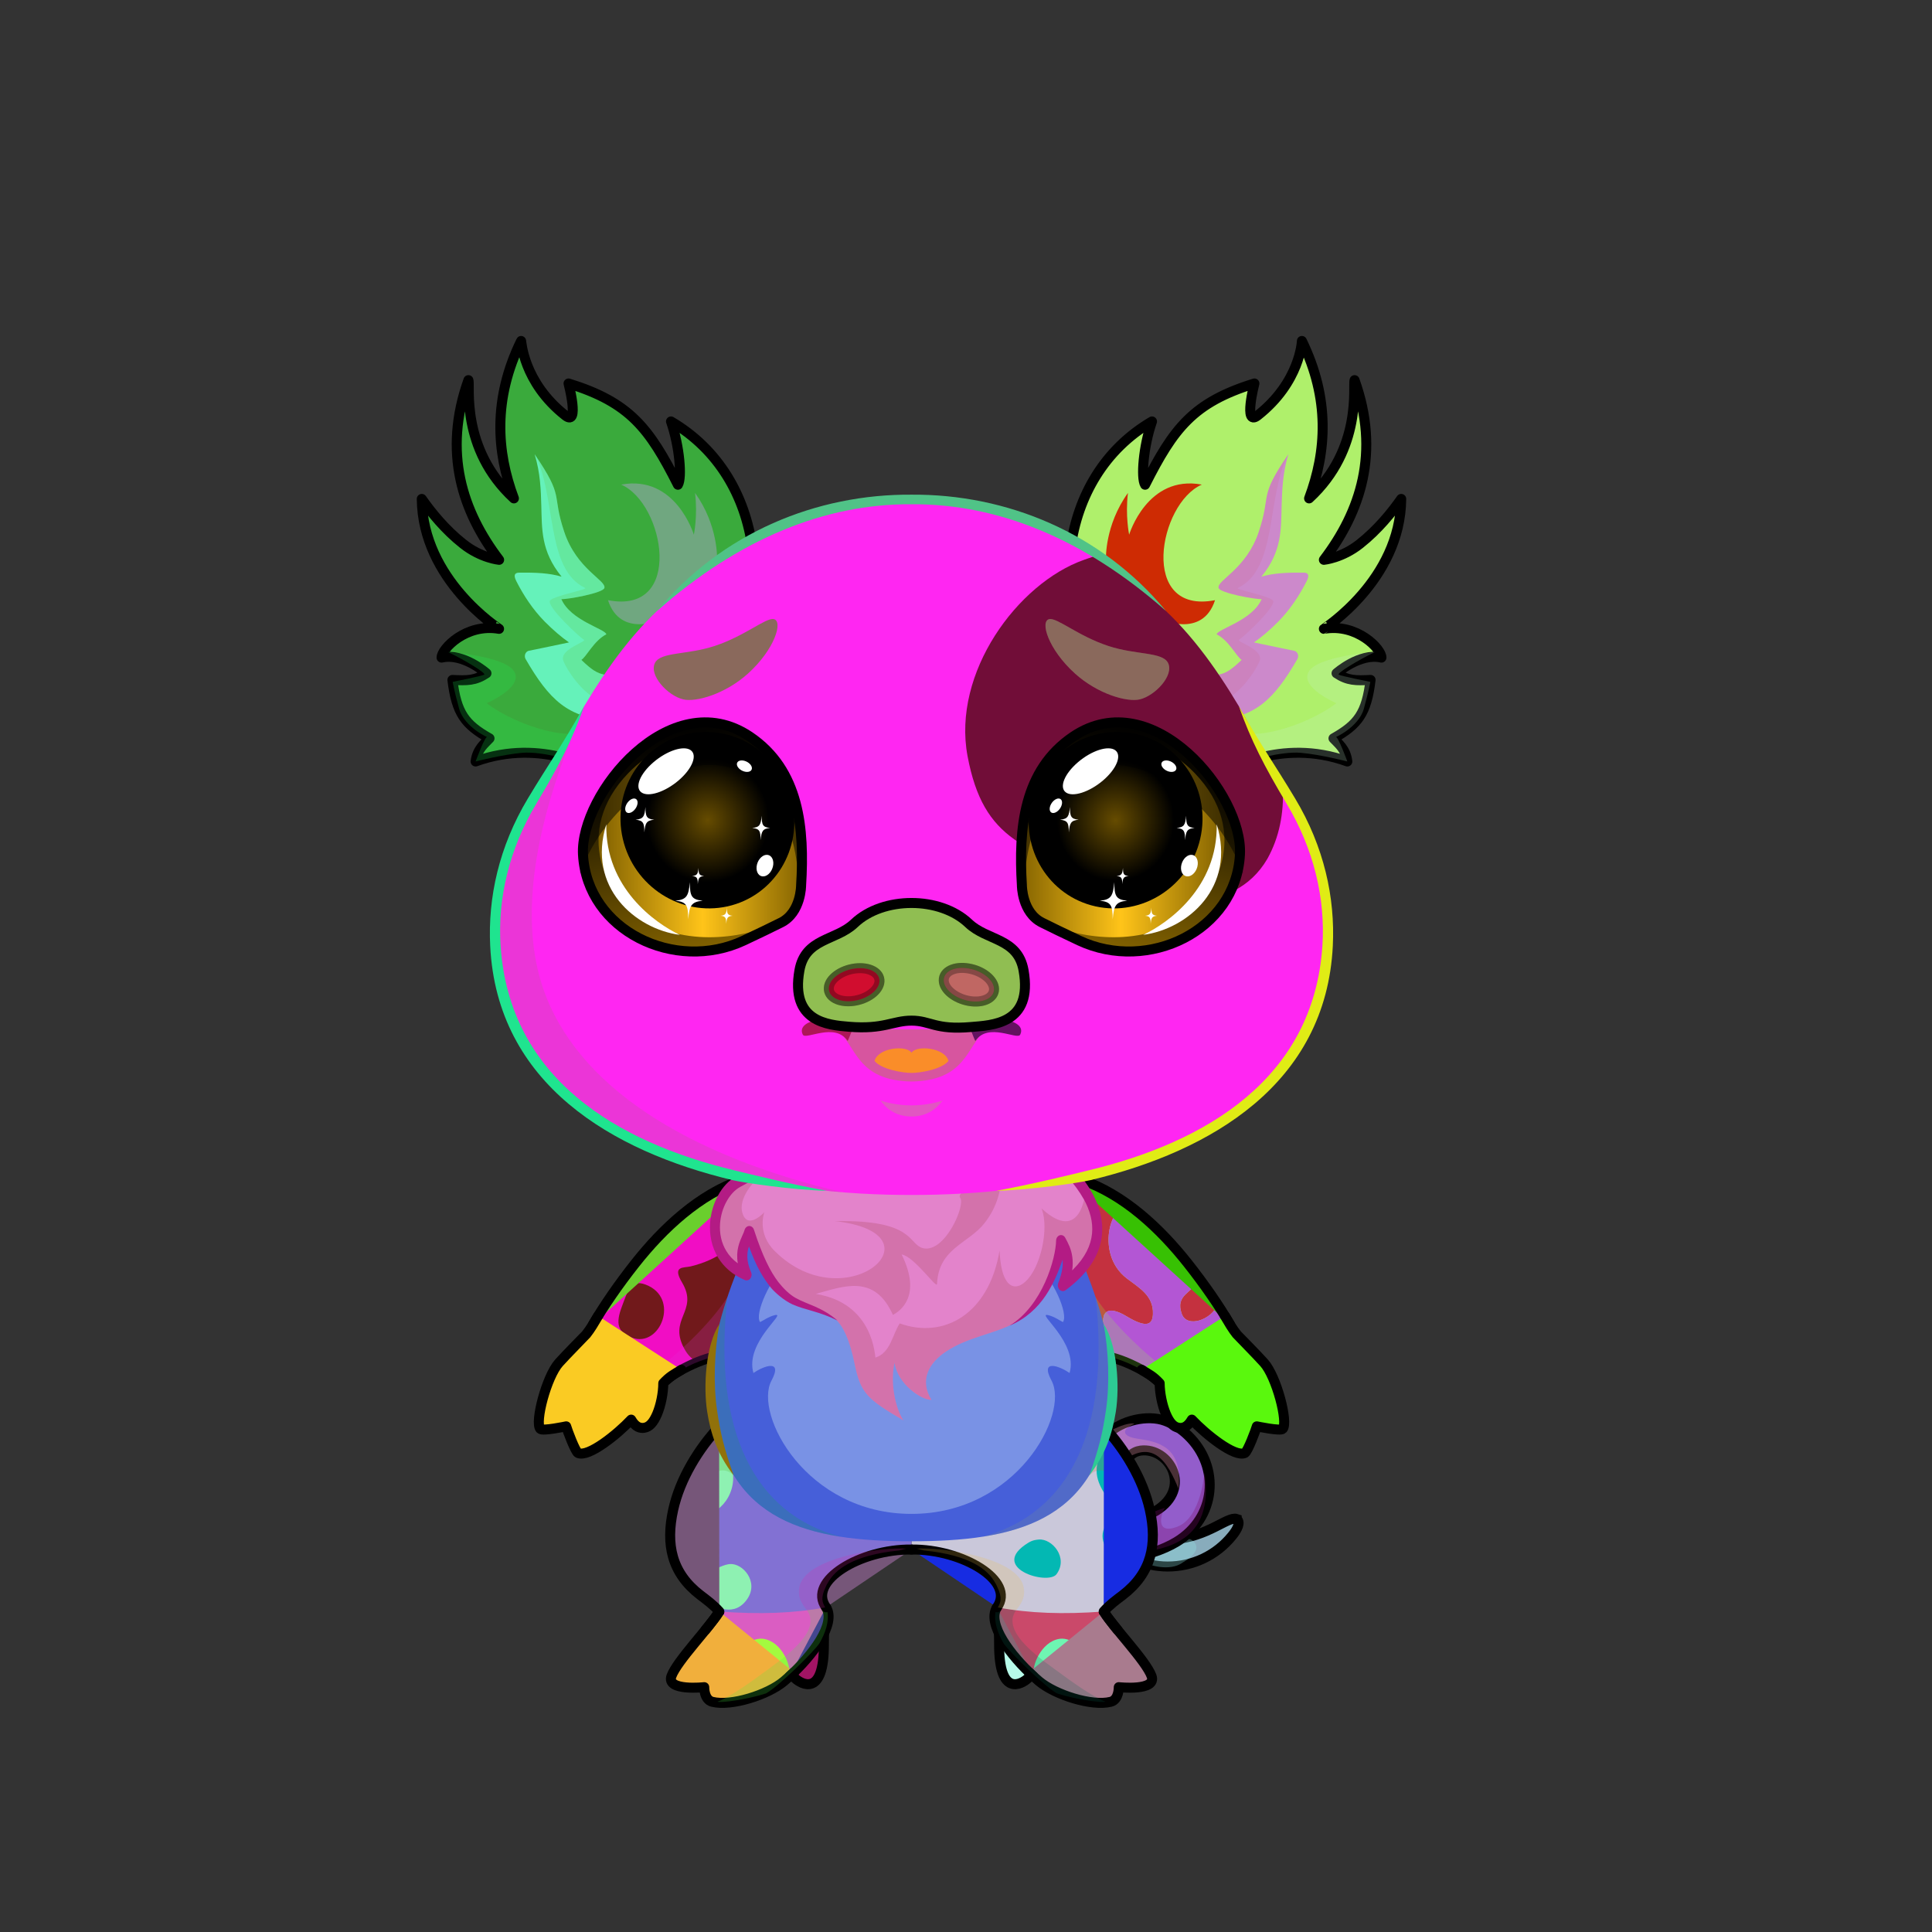 <svg xmlns="http://www.w3.org/2000/svg" xmlns:xlink="http://www.w3.org/1999/xlink" style="shape-rendering:geometricPrecision; text-rendering:geometricPrecision; image-rendering:optimizeQuality; fill-rule:evenodd; clip-rule:evenodd" version="1.1" viewBox="0 0 29000 29000" xml:space="preserve"><rect x="0" y="0" width="29000" height="29000" fill="#333333" stroke="none"/><defs><style type="text/css">.HairBack-Pig0fil0 {fill:none}
.Tail-Pig2fil26 {fill:black;fill-opacity:0.302}
.Tail-Pig2fil25 {fill:url(#Tail-Pig2id197)}
.Tail-Pig2str1 {stroke:black;stroke-width:150}
.Tail-Pig2fil27 {fill:url(#Tail-Pig2id96)}
.RightFoot-Pig0fil37 {fill:#fffbfa}
.RightFoot-Pig0fil38 {fill:#ad8373}
.RightFoot-Pig0fil39 {fill:url(#RightFoot-Pig0id227)}
.RightFoot-Pig0fil40 {fill:black}
.RightFoot-Pig0fil10 {fill:black;fill-opacity:0.2}
.RightFoot-Pig0fil0 {fill:none}
.RightFoot-Pig0str2 {stroke:black;stroke-width:150;stroke-linecap:round;stroke-linejoin:round}
.RightLeg-Pig2fil52 {fill:url(#RightLeg-Pig2id37)}
.RightLeg-Pig2fil55 {fill:url(#RightLeg-Pig2id0)}
.RightLeg-Pig2fil10 {fill:black;fill-opacity:0.2}
.RightLeg-Pig2fil0 {fill:none}
.RightLeg-Pig2str2 {stroke:black;stroke-width:150;stroke-linecap:round;stroke-linejoin:round}
.LeftFoot-Pig0fil37 {fill:#fffbfa}
.LeftFoot-Pig0fil38 {fill:#ad8373}
.LeftFoot-Pig0fil57 {fill:url(#LeftFoot-Pig0id220)}
.LeftFoot-Pig0fil40 {fill:black}
.LeftFoot-Pig0fil10 {fill:black;fill-opacity:0.2}
.LeftFoot-Pig0fil0 {fill:none}
.LeftFoot-Pig0str2 {stroke:black;stroke-width:150;stroke-linecap:round;stroke-linejoin:round}
.LeftLeg-Pig2fil62 {fill:url(#LeftLeg-Pig2id49)}
.LeftLeg-Pig2fil65 {fill:url(#LeftLeg-Pig2id75)}
.LeftLeg-Pig2fil10 {fill:black;fill-opacity:0.2}
.LeftLeg-Pig2fil0 {fill:none}
.LeftLeg-Pig2str2 {stroke:black;stroke-width:150;stroke-linecap:round;stroke-linejoin:round}
.RightHand-Pig3fil68 {fill:url(#RightHand-Pig3id57)}
.RightHand-Pig3fil72 {fill:url(#RightHand-Pig3id200)}
.RightHand-Pig3fil73 {fill:url(#RightHand-Pig3id13)}
.RightHand-Pig3fil10 {fill:black;fill-opacity:0.2}
.RightHand-Pig3fil0 {fill:none}
.RightHand-Pig3str0 {stroke:black;stroke-width:150;stroke-linecap:round;stroke-linejoin:round}
.RightPaw-Pig5fil42 {fill:#d4afa1}
.RightPaw-Pig5fil10 {fill:black;fill-opacity:0.2}
.RightPaw-Pig5fil77 {fill:url(#RightPaw-Pig5id216)}
.RightPaw-Pig5fil40 {fill:black}
.RightPaw-Pig5fil0 {fill:none}
.RightPaw-Pig5str2 {stroke:black;stroke-width:150;stroke-linecap:round;stroke-linejoin:round}
.LeftHand-Pig3fil79 {fill:url(#LeftHand-Pig3id22)}
.LeftHand-Pig3fil82 {fill:url(#LeftHand-Pig3id63)}
.LeftHand-Pig3fil10 {fill:black;fill-opacity:0.2}
.LeftHand-Pig3fil0 {fill:none}
.LeftHand-Pig3str0 {stroke:black;stroke-width:150;stroke-linecap:round;stroke-linejoin:round}
.Body-Pig4fil83 {fill:url(#Body-Pig4id42)}
.Body-Pig4fil89 {fill:url(#Body-Pig4id152)}
.Body-Pig4fil10 {fill:black;fill-opacity:0.2}
.Body-Pig4fil84 {fill:black;fill-rule:nonzero}
.Body-Pig4fil90 {fill:url(#Body-Pig4id34)}
.Body-Pig4fil30 {fill:black;fill-rule:nonzero}
.LeftPaw-Pig5fil42 {fill:#d4afa1}
.LeftPaw-Pig5fil10 {fill:black;fill-opacity:0.2}
.LeftPaw-Pig5fil94 {fill:url(#LeftPaw-Pig5id212)}
.LeftPaw-Pig5fil40 {fill:black}
.LeftPaw-Pig5fil0 {fill:none}
.LeftPaw-Pig5str2 {stroke:black;stroke-width:150;stroke-linecap:round;stroke-linejoin:round}
.Ears-Pig10fil38 {fill:#ad8373}
.Ears-Pig10fil10 {fill:black;fill-opacity:0.2}
.Ears-Pig10fil153 {fill:url(#Ears-Pig10id213)}
.Ears-Pig10fil155 {fill:url(#Ears-Pig10id228)}
.Ears-Pig10fil152 {fill:url(#Ears-Pig10id5)}
.Ears-Pig10str0 {stroke:black;stroke-width:150;stroke-linecap:round;stroke-linejoin:round}
.Ears-Pig10fil154 {fill:url(#Ears-Pig10id111)}
.Head-Pig2fil160 {fill:url(#Head-Pig2id50)}
.Head-Pig2fil162 {fill:url(#Head-Pig2id53)}
.Head-Pig2fil10 {fill:black;fill-opacity:0.2}
.Head-Pig2fil84 {fill:black;fill-rule:nonzero}
.Mouth-Pig3fil169 {fill:black}
.Mouth-Pig3fil171 {fill:#FF9999}
.Mouth-Pig3fil170 {fill:black;fill-rule:nonzero;fill-opacity:0.302}
.EyesClosed-Pig4fil38 {fill:#ad8373}
.EyesClosed-Pig4fil10 {fill:black;fill-opacity:0.2}
.EyesClosed-Pig4fil84 {fill:black;fill-rule:nonzero}
.Eyes-Pig4fil197 {fill:url(#Eyes-Pig4id164)}
.Eyes-Pig4fil198 {fill:url(#Eyes-Pig4id121)}
.Eyes-Pig4fil199 {fill:url(#Eyes-Pig4id203)}
.Eyes-Pig4fil148 {fill:black;fill-opacity:0.502}
.Eyes-Pig4fil173 {fill:white}
.Eyes-Pig4fil200 {fill:url(#Eyes-Pig4id179)}
.Eyes-Pig4fil201 {fill:url(#Eyes-Pig4id125)}
.Eyes-Pig4fil202 {fill:url(#Eyes-Pig4id204)}
.Eyes-Pig4fil0 {fill:none}
.Eyes-Pig4str0 {stroke:black;stroke-width:150;stroke-linecap:round;stroke-linejoin:round}
.Moustache-Pig0fil0 {fill:none}
.Nose-Pig5fil243 {fill:url(#Nose-Pig5id202)}
.Nose-Pig5str0 {stroke:black;stroke-width:150;stroke-linecap:round;stroke-linejoin:round}
.Nose-Pig5fil26 {fill:black;fill-opacity:0.302}
.Nose-Pig5str3 {stroke:black;stroke-width:150;stroke-linecap:round;stroke-linejoin:round;stroke-opacity:0.302}
.Nose-Pig5fil237 {fill:none}
.Hair-Pig0fil0 {fill:none}
</style><linearGradient gradientUnits="userSpaceOnUse" id="Tail-Pig2id197" x1="17344.8" x2="17524.4" xlink:href="#Tail-Pig2id94" y1="23500.4" y2="22540.2">
  </linearGradient><linearGradient gradientUnits="userSpaceOnUse" id="Tail-Pig2id96" x1="16430.9" x2="18027.3" xlink:href="#Tail-Pig2id94" y1="22909.3" y2="21761">
  </linearGradient><linearGradient gradientUnits="objectBoundingBox" id="RightFoot-Pig0id227" x1="50%" x2="50%" xlink:href="#RightFoot-Pig0id0" y1="100%" y2="0%">
  </linearGradient><linearGradient gradientUnits="objectBoundingBox" id="RightLeg-Pig2id37" x1="50%" x2="50%" xlink:href="#RightLeg-Pig2id2" y1="100%" y2="0%">
  </linearGradient><linearGradient gradientUnits="userSpaceOnUse" id="RightLeg-Pig2id0" x1="16257.8" x2="16257.8" y1="21560.3" y2="23683.4">
   <stop offset="0" style="stop-opacity:1; stop-color:#ad8373"/>
   <stop offset="1" style="stop-opacity:1; stop-color:#d4afa1"/>
  </linearGradient><linearGradient gradientUnits="objectBoundingBox" id="LeftFoot-Pig0id220" x1="50%" x2="50%" xlink:href="#LeftFoot-Pig0id0" y1="100%" y2="0%">
  </linearGradient><linearGradient gradientUnits="objectBoundingBox" id="LeftLeg-Pig2id49" x1="50%" x2="50%" xlink:href="#LeftLeg-Pig2id2" y1="100%" y2="0%">
  </linearGradient><linearGradient gradientUnits="userSpaceOnUse" id="LeftLeg-Pig2id75" x1="10676" x2="10676" xlink:href="#LeftLeg-Pig2id0" y1="21560.3" y2="24161.2">
  </linearGradient><linearGradient gradientUnits="objectBoundingBox" id="RightHand-Pig3id57" x1="30.124%" x2="69.876%" xlink:href="#RightHand-Pig3id22" y1="2.322%" y2="97.678%">
  </linearGradient><linearGradient gradientUnits="userSpaceOnUse" id="RightHand-Pig3id200" x1="16918.7" x2="18125.8" xlink:href="#RightHand-Pig3id22" y1="18688.9" y2="20122.7">
  </linearGradient><linearGradient gradientUnits="userSpaceOnUse" id="RightHand-Pig3id13" x1="16743" x2="18301.5" y1="18596" y2="20215.5">
   <stop offset="0" style="stop-opacity:1; stop-color:#ad8373"/>
   <stop offset="0.722" style="stop-opacity:1; stop-color:#d4afa1"/>
   <stop offset="1" style="stop-opacity:1; stop-color:#d4afa1"/>
  </linearGradient><linearGradient gradientUnits="objectBoundingBox" id="RightPaw-Pig5id216" x1="28.208%" x2="71.792%" xlink:href="#RightPaw-Pig5id5" y1="1.784%" y2="98.216%">
  </linearGradient><linearGradient gradientUnits="objectBoundingBox" id="LeftHand-Pig3id22" x1="69.876%" x2="30.124%" y1="2.322%" y2="97.678%">
   <stop offset="0" style="stop-opacity:1; stop-color:#d1b0a3"/>
   <stop offset="0.02" style="stop-opacity:1; stop-color:#d1b0a3"/>
   <stop offset="0.922" style="stop-opacity:1; stop-color:#f7d8cc"/>
   <stop offset="1" style="stop-opacity:1; stop-color:#f7d8cc"/>
  </linearGradient><linearGradient gradientUnits="userSpaceOnUse" id="LeftHand-Pig3id63" x1="10915.9" x2="9127.09" xlink:href="#LeftHand-Pig3id13" y1="18319.6" y2="20179">
  </linearGradient><linearGradient gradientUnits="objectBoundingBox" id="Body-Pig4id42" x1="50%" x2="50%" y1="0%" y2="100%">
   <stop offset="0" style="stop-opacity:1; stop-color:#d1b0a3"/>
   <stop offset="0.031" style="stop-opacity:1; stop-color:#d1b0a3"/>
   <stop offset="0.529" style="stop-opacity:1; stop-color:#f7d8cc"/>
   <stop offset="1" style="stop-opacity:1; stop-color:#fffbfa"/>
  </linearGradient><linearGradient gradientUnits="userSpaceOnUse" id="Body-Pig4id152" x1="13681.9" x2="13681.9" y1="22723.6" y2="18830">
   <stop offset="0" style="stop-opacity:1; stop-color:#fff5f1"/>
   <stop offset="0.459" style="stop-opacity:1; stop-color:#fff5f1"/>
   <stop offset="1" style="stop-opacity:1; stop-color:#f2e1da"/>
  </linearGradient><linearGradient gradientUnits="userSpaceOnUse" id="Body-Pig4id34" x1="11590.1" x2="15612" y1="17325.8" y2="20771.3">
   <stop offset="0" style="stop-opacity:1; stop-color:#ad8373"/>
   <stop offset="0.169" style="stop-opacity:1; stop-color:#ad8373"/>
   <stop offset="1" style="stop-opacity:1; stop-color:#f7d8cc"/>
  </linearGradient><linearGradient gradientUnits="objectBoundingBox" id="LeftPaw-Pig5id212" x1="71.792%" x2="28.208%" xlink:href="#LeftPaw-Pig5id5" y1="1.784%" y2="98.216%">
  </linearGradient><linearGradient gradientUnits="userSpaceOnUse" id="Ears-Pig10id213" x1="17412.7" x2="17412.7" xlink:href="#Ears-Pig10id3" y1="9449.98" y2="7256.74">
  </linearGradient><linearGradient gradientUnits="userSpaceOnUse" id="Ears-Pig10id228" x1="9951.22" x2="9951.22" xlink:href="#Ears-Pig10id3" y1="9449.98" y2="7256.74">
  </linearGradient><linearGradient gradientUnits="userSpaceOnUse" id="Ears-Pig10id5" x1="18537.4" x2="18537.4" y1="11625" y2="5118.17">
   <stop offset="0" style="stop-opacity:1; stop-color:#ad8373"/>
   <stop offset="1" style="stop-opacity:1; stop-color:#f7d8cc"/>
  </linearGradient><linearGradient gradientUnits="userSpaceOnUse" id="Ears-Pig10id111" x1="8826.5" x2="8826.5" xlink:href="#Ears-Pig10id5" y1="11625" y2="5118.07">
  </linearGradient><linearGradient gradientUnits="objectBoundingBox" id="Head-Pig2id50" x1="50%" x2="50%" xlink:href="#Head-Pig2id3" y1="100%" y2="0%">
  </linearGradient><linearGradient gradientUnits="userSpaceOnUse" id="Head-Pig2id53" x1="16873.4" x2="16873.4" xlink:href="#Head-Pig2id0" y1="13540.5" y2="8346.96">
  </linearGradient><linearGradient gradientUnits="objectBoundingBox" id="Eyes-Pig4id164" x1="38.811%" x2="61.189%" xlink:href="#Eyes-Pig4id148" y1="96.645%" y2="3.355%">
  </linearGradient><linearGradient gradientUnits="userSpaceOnUse" id="Eyes-Pig4id121" x1="15264" x2="18379.7" xlink:href="#Eyes-Pig4id10" y1="12560.7" y2="12560.7">
  </linearGradient><radialGradient cx="16745.5" cy="12310.8" fx="16745.5" fy="12310.8" gradientTransform="matrix(0.962 -0 -2.22045E-016 1 634 0)" gradientUnits="userSpaceOnUse" id="Eyes-Pig4id203" r="1300.18">
   <stop offset="0" style="stop-opacity:1; stop-color:#664c00"/>
   <stop offset="0.702" style="stop-opacity:1; stop-color:black"/>
   <stop offset="1" style="stop-opacity:1; stop-color:black"/>
  </radialGradient><linearGradient gradientUnits="objectBoundingBox" id="Eyes-Pig4id179" x1="61.415%" x2="38.585%" xlink:href="#Eyes-Pig4id148" y1="96.434%" y2="3.567%">
  </linearGradient><linearGradient gradientUnits="userSpaceOnUse" id="Eyes-Pig4id125" x1="8984.2" x2="12099.9" xlink:href="#Eyes-Pig4id10" y1="12560.7" y2="12560.7">
  </linearGradient><radialGradient cx="10618.4" cy="12310.8" fx="10618.4" fy="12310.8" gradientTransform="matrix(-0.985 -0 -0 1 21082 0)" gradientUnits="userSpaceOnUse" id="Eyes-Pig4id204" r="1324.39" xlink:href="#Eyes-Pig4id203">
  </radialGradient><linearGradient gradientUnits="userSpaceOnUse" id="Nose-Pig5id202" x1="13681.9" x2="13681.9" xlink:href="#Nose-Pig5id151" y1="13554.2" y2="15425.4">
  </linearGradient><linearGradient gradientUnits="userSpaceOnUse" id="Tail-Pig2id94" x1="13432.5" x2="17737.9" y1="23392.7" y2="23392.7">
   <stop offset="0" style="stop-opacity:1; stop-color:#d1b0a3"/>
   <stop offset="1" style="stop-opacity:1; stop-color:#fffbfa"/>
  </linearGradient><linearGradient gradientUnits="userSpaceOnUse" id="RightFoot-Pig0id0" x1="16257.8" x2="16257.8" y1="21560.3" y2="23683.4">
   <stop offset="0" style="stop-opacity:1; stop-color:#ad8373"/>
   <stop offset="1" style="stop-opacity:1; stop-color:#d4afa1"/>
  </linearGradient><linearGradient gradientUnits="userSpaceOnUse" id="RightLeg-Pig2id2" x1="11782.6" x2="11782.6" y1="24212.9" y2="21311.8">
   <stop offset="0" style="stop-opacity:1; stop-color:#fffbfa"/>
   <stop offset="0.388" style="stop-opacity:1; stop-color:#fffbfa"/>
   <stop offset="1" style="stop-opacity:1; stop-color:#f7d8cc"/>
  </linearGradient><linearGradient gradientUnits="userSpaceOnUse" id="LeftFoot-Pig0id0" x1="16257.8" x2="16257.8" y1="21560.3" y2="23683.4">
   <stop offset="0" style="stop-opacity:1; stop-color:#ad8373"/>
   <stop offset="1" style="stop-opacity:1; stop-color:#d4afa1"/>
  </linearGradient><linearGradient gradientUnits="userSpaceOnUse" id="LeftLeg-Pig2id2" x1="11782.6" x2="11782.6" y1="24212.9" y2="21311.8">
   <stop offset="0" style="stop-opacity:1; stop-color:#fffbfa"/>
   <stop offset="0.388" style="stop-opacity:1; stop-color:#fffbfa"/>
   <stop offset="1" style="stop-opacity:1; stop-color:#f7d8cc"/>
  </linearGradient><linearGradient gradientUnits="userSpaceOnUse" id="LeftLeg-Pig2id0" x1="16257.8" x2="16257.8" y1="21560.3" y2="23683.4">
   <stop offset="0" style="stop-opacity:1; stop-color:#ad8373"/>
   <stop offset="1" style="stop-opacity:1; stop-color:#d4afa1"/>
  </linearGradient><linearGradient gradientUnits="objectBoundingBox" id="RightHand-Pig3id22" x1="69.876%" x2="30.124%" y1="2.322%" y2="97.678%">
   <stop offset="0" style="stop-opacity:1; stop-color:#d1b0a3"/>
   <stop offset="0.02" style="stop-opacity:1; stop-color:#d1b0a3"/>
   <stop offset="0.922" style="stop-opacity:1; stop-color:#f7d8cc"/>
   <stop offset="1" style="stop-opacity:1; stop-color:#f7d8cc"/>
  </linearGradient><linearGradient gradientUnits="userSpaceOnUse" id="RightPaw-Pig5id5" x1="18537.4" x2="18537.4" y1="11625" y2="5118.17">
   <stop offset="0" style="stop-opacity:1; stop-color:#ad8373"/>
   <stop offset="1" style="stop-opacity:1; stop-color:#f7d8cc"/>
  </linearGradient><linearGradient gradientUnits="userSpaceOnUse" id="LeftHand-Pig3id13" x1="16743" x2="18301.5" y1="18596" y2="20215.5">
   <stop offset="0" style="stop-opacity:1; stop-color:#ad8373"/>
   <stop offset="0.722" style="stop-opacity:1; stop-color:#d4afa1"/>
   <stop offset="1" style="stop-opacity:1; stop-color:#d4afa1"/>
  </linearGradient><linearGradient gradientUnits="userSpaceOnUse" id="LeftPaw-Pig5id5" x1="18537.4" x2="18537.4" y1="11625" y2="5118.17">
   <stop offset="0" style="stop-opacity:1; stop-color:#ad8373"/>
   <stop offset="1" style="stop-opacity:1; stop-color:#f7d8cc"/>
  </linearGradient><linearGradient gradientUnits="userSpaceOnUse" id="Ears-Pig10id3" x1="18922.8" x2="18922.8" y1="11187.2" y2="5413.87">
   <stop offset="0" style="stop-opacity:1; stop-color:#d1b0a3"/>
   <stop offset="0.388" style="stop-opacity:1; stop-color:#f7d8cc"/>
   <stop offset="1" style="stop-opacity:1; stop-color:#fffbfa"/>
  </linearGradient><linearGradient gradientUnits="userSpaceOnUse" id="Head-Pig2id3" x1="18922.8" x2="18922.8" y1="11187.2" y2="5413.87">
   <stop offset="0" style="stop-opacity:1; stop-color:#d1b0a3"/>
   <stop offset="0.388" style="stop-opacity:1; stop-color:#f7d8cc"/>
   <stop offset="1" style="stop-opacity:1; stop-color:#fffbfa"/>
  </linearGradient><linearGradient gradientUnits="userSpaceOnUse" id="Head-Pig2id0" x1="16257.8" x2="16257.8" y1="21560.3" y2="23683.4">
   <stop offset="0" style="stop-opacity:1; stop-color:#ad8373"/>
   <stop offset="1" style="stop-opacity:1; stop-color:#d4afa1"/>
  </linearGradient><linearGradient gradientUnits="userSpaceOnUse" id="Eyes-Pig4id148" x1="16641" x2="17334.4" y1="14255.9" y2="11076.2">
   <stop offset="0" style="stop-opacity:1; stop-color:#806000"/>
   <stop offset="1" style="stop-opacity:1; stop-color:black"/>
  </linearGradient><linearGradient gradientUnits="userSpaceOnUse" id="Eyes-Pig4id10" x1="15305.7" x2="18262.7" y1="12539.6" y2="12539.6">
   <stop offset="0" style="stop-opacity:1; stop-color:#806000"/>
   <stop offset="0.502" style="stop-opacity:1; stop-color:#ffc419"/>
   <stop offset="1" style="stop-opacity:1; stop-color:#806000"/>
  </linearGradient><linearGradient gradientUnits="userSpaceOnUse" id="Nose-Pig5id151" x1="13681.9" x2="13681.9" y1="13554.2" y2="15469.2">
   <stop offset="0" style="stop-opacity:1; stop-color:#FFCCCC"/>
   <stop offset="1" style="stop-opacity:1; stop-color:#DB9092"/>
  </linearGradient></defs><g id="HairBack-Pig0">
 <animateTransform additive="sum" attributeName="transform" dur="10" repeatCount="indefinite" type="translate" values="0;0 200;0;0 200;0;0 200;0;0 200;0"/>
  <rect class="HairBack-Pig0fil0" height="890" width="890" x="13237" y="6590"/>
  <rect class="HairBack-Pig0fil0" height="890" width="890" x="13237" y="6590"/>
 </g><g id="Tail-Pig2">
  <path class="Tail-Pig2fil25 Tail-Pig2str1" d="M18563 22800c62,50 15,150 -66,250 -238,296 -591,465 -973,464 -339,-1 -743,-145 -1179,-588 -91,-93 -89,-241 3,-332 93,-91 241,-89 332,3 350,356 678,527 927,510 524,-37 824,-352 956,-307z" style="fill:#88acbc"/>
  <path class="Tail-Pig2fil26" d="M17904 23127c180,153 -147,324 -147,324 -203,153 -532,25 -532,25 11,-120 145,-184 291,-260 143,-75 299,-165 388,-89z" style="fill:#94e8e7"/>
  <path class="Tail-Pig2fil27 Tail-Pig2str1" d="M16873 22777c154,-20 331,-10 476,-97 556,-338 203,-961 -228,-906 -58,8 -112,33 -155,77 -113,116 -169,220 -188,306 -18,80 -4,135 19,160 88,95 82,244 -14,332 -95,88 -244,81 -332,-14 -111,-121 -188,-329 -133,-577 36,-164 129,-348 311,-534 197,-202 597,-294 858,-197 125,46 245,121 348,222 488,476 418,1234 -173,1594 -203,124 -488,211 -701,238 -569,27 -755,-519 -88,-604z" style="fill:#935dcb"/>
  <path class="Tail-Pig2fil26" d="M18079 22100c0,0 -46,679 -406,816 -360,138 -229,-238 -189,-274 40,-36 -266,92 -266,92 0,0 -446,621 -111,569 335,-51 1138,-135 972,-1203z" style="fill:#7d0c6a"/>
  <path class="Tail-Pig2fil26" d="M17028 21372c-197,84 -190,187 39,222 323,48 688,117 623,755 -159,-394 -399,-838 -950,-319 0,0 -354,-187 -275,-364 80,-176 476,-332 563,-294z" style="fill:#f29fb5"/>
 </g><g id="RightFoot-Pig0">
  <path class="RightFoot-Pig0fil37" d="M16559 24190c54,65 143,233 174,292 62,268 -152,365 -298,365 -143,0 -686,-98 -894,289 -330,-192 -541,-572 -540,-565 -22,-43 -41,-85 -54,-126 -58,-176 -10,-247 31,-317 480,-107 1078,-83 1581,62z" style="fill:#ca496a"/>
  <path class="RightFoot-Pig0fil38" d="M15011 24496c-3,101 -14,73 -14,176 -5,821 346,600 430,523 12,-11 59,-71 57,-73 -109,-146 -274,-300 -473,-626z" style="fill:#5b9a83"/>
  <path class="RightFoot-Pig0fil0 RightFoot-Pig0str2" d="M14995 24537c1,45 2,90 2,135 -5,821 346,600 430,523 4,-4 19,-23 37,-48" style="fill:#b7fae9"/>
  <path class="RightFoot-Pig0fil39" d="M16756 24466c0,0 -225,-105 -294,-5 -54,78 49,353 -47,353 -106,0 -310,-245 -509,-215 -288,43 -418,429 -384,506 35,82 343,409 763,435 419,26 490,-14 487,-39 -3,-24 42,-150 42,-150 0,0 458,-59 491,-95 100,-109 -467,-691 -549,-790z" style="fill:#6ef5b2"/>
  <polygon class="RightFoot-Pig0fil40" points="16740,25393 16571,24994 16934,25330 "/>
  <path class="RightFoot-Pig0fil0 RightFoot-Pig0str2" d="M16567 24189c147,241 633,739 718,969 84,231 -492,167 -492,167 0,0 5,189 -122,220 -281,70 -831,-103 -1075,-309 -49,-41 -99,-87 -150,-135" style="fill:#a97b8e"/>
  <path class="RightFoot-Pig0fil0 RightFoot-Pig0str2" d="M16567 24189c45,73 121,170 208,277m-1262 697c-341,-311 -707,-789 -548,-1037" style="fill:#a6667e"/>
  <path class="RightFoot-Pig0fil10" d="M15252 24171c-250,336 427,769 691,965 282,210 555,378 651,406 -45,23 -445,-31 -727,-123 -179,-96 -710,-617 -803,-752 -94,-163 -147,-331 -119,-480 10,-21 22,-40 33,-59 85,-7 193,-3 274,43z" style="fill:#056450"/>
 </g><g id="LeftFoot-Pig0">
  <path class="LeftFoot-Pig0fil37" d="M10805 24190c-54,65 -143,233 -174,292 -62,268 152,365 298,365 143,0 685,-98 894,289 330,-192 541,-572 540,-565 22,-43 40,-85 54,-126 58,-176 10,-247 -31,-317 -480,-107 -1078,-83 -1581,62z" style="fill:#da5dc2"/>
  <path class="LeftFoot-Pig0fil38" d="M12353 24496c3,101 14,73 14,176 5,821 -346,600 -430,523 -12,-11 -59,-71 -57,-73 109,-146 274,-300 473,-626z" style="fill:#672be9"/>
  <path class="LeftFoot-Pig0fil0 LeftFoot-Pig0str2" d="M12369 24537c-1,45 -2,90 -2,135 5,821 -346,600 -430,523 -4,-4 -19,-23 -37,-48" style="fill:#a21464"/>
  <path class="LeftFoot-Pig0fil57" d="M10608 24466c0,0 225,-105 294,-5 54,78 -49,353 47,353 106,0 309,-245 509,-215 288,43 418,429 384,506 -35,82 -343,409 -763,435 -419,26 -490,-14 -487,-39 3,-24 -42,-150 -42,-150 0,0 -458,-59 -491,-95 -101,-109 467,-691 549,-790z" style="fill:#a3fa3f"/>
  <polygon class="LeftFoot-Pig0fil40" points="10624,25393 10793,24994 10430,25330 "/>
  <path class="LeftFoot-Pig0fil0 LeftFoot-Pig0str2" d="M10797 24189c-147,241 -633,739 -718,969 -85,231 492,167 492,167 0,0 -5,189 122,220 281,70 831,-103 1075,-309 49,-41 99,-87 150,-135" style="fill:#f1af3c"/>
  <path class="LeftFoot-Pig0fil0 LeftFoot-Pig0str2" d="M10797 24189c-45,73 -121,170 -208,277m1262 697c341,-311 707,-789 548,-1037" style="fill:#431da3"/>
  <path class="LeftFoot-Pig0fil10" d="M12112 24171c250,336 -428,769 -691,965 -282,210 -555,378 -651,406 45,23 444,-31 727,-123 179,-96 710,-617 803,-752 94,-163 147,-331 119,-480 -10,-21 -22,-40 -33,-59 -85,-7 -193,-3 -274,43z" style="fill:#48f142"/>
 </g><g id="RightLeg-Pig2">
  <path class="RightLeg-Pig2fil52" d="M16570 21416c0,0 1181,1189 570,2176 -128,221 -511,470 -581,598 -599,44 -1104,27 -1581,-62 45,-78 82,-155 -44,-376 -113,-198 -400,-446 -1252,-493 0,-147 0,-280 0,-522 373,-788 1598,-1745 2888,-1321z" style="fill:#cac8da"/>
  <path class="RightLeg-Pig2fil55" d="M17261 23371c136,-650 -232,-1434 -565,-1811 -639,739 258,985 -44,1272 -184,176 -110,432 141,579 166,98 395,96 468,-40zm-1824 -215c68,-41 123,-44 157,-47 197,-17 447,271 265,520 -127,174 -1038,-96 -422,-473z" style="fill:#03b8b3"/>
  <path class="RightLeg-Pig2fil10" d="M17192 23421c67,-141 106,-290 107,-439 2,-734 -540,-1374 -869,-1659l-157 688c26,45 52,90 79,136 387,-391 947,832 840,1274z" style="fill:#cb6025"/>
  <path class="RightLeg-Pig2fil0 RightLeg-Pig2str2" d="M16570 21416c303,324 585,778 689,1246 115,521 25,950 -408,1282 -95,72 -194,144 -284,245m-1602 -63c284,-396 -518,-875 -1283,-867" style="fill:#172ce2"/>
  <path class="RightLeg-Pig2fil10" d="M13760 23246c341,-28 1532,124 1607,584 27,166 -52,256 -115,341 -93,-12 -184,-26 -274,-43 40,-70 74,-140 -11,-313 -8,-22 -19,-42 -33,-62l0 -1c-104,-182 -357,-408 -1066,-479 -35,-9 -71,-18 -108,-27z" style="fill:#ebbe49"/>
 </g><g id="LeftLeg-Pig2">
  <path class="LeftLeg-Pig2fil62" d="M10794 21416c0,0 -1181,1189 -570,2176 128,221 511,470 581,598 599,44 1104,27 1581,-62 -45,-78 -82,-155 44,-376 113,-198 400,-446 1252,-493 0,-147 0,-280 0,-522 -373,-788 -1598,-1745 -2888,-1321z" style="fill:#8271d3"/>
  <path class="LeftLeg-Pig2fil65" d="M10103 23371c-136,-650 232,-1434 565,-1811 521,446 343,925 103,1096 -277,196 -483,184 -300,538 69,134 25,252 -193,251 -44,0 -66,-18 -175,-74zm447 645c-167,-105 -489,-486 -326,-424 66,25 199,74 283,65 142,-15 158,-73 290,-132 73,-33 123,-45 157,-48 196,-16 438,265 265,521 -187,277 -469,144 -669,18z" style="fill:#8ef1b2"/>
  <path class="LeftLeg-Pig2fil10" d="M10172 23421c-67,-141 -106,-290 -107,-439 -2,-734 540,-1374 869,-1659l157 688c-26,45 -53,90 -79,136 -388,-391 -947,832 -840,1274z" style="fill:#4caa0c"/>
  <path class="LeftLeg-Pig2fil0 LeftLeg-Pig2str2" d="M10794 21416c-303,324 -586,778 -689,1246 -115,521 -25,950 408,1282 95,72 193,144 284,245m1602 -63c-284,-396 517,-875 1283,-867" style="fill:#765679"/>
  <path class="LeftLeg-Pig2fil10" d="M13604 23246c-341,-28 -1532,124 -1607,584 -27,166 52,256 115,341 93,-12 184,-26 274,-43 -40,-70 -74,-140 11,-313 8,-22 19,-42 33,-62l0 -1c104,-182 357,-408 1066,-479 35,-9 71,-18 108,-27z" style="fill:#e425a7"/>
 </g><g id="RightHand-Pig3">
 <animateTransform additive="sum" attributeName="transform" dur="10" repeatCount="indefinite" type="translate" values="0;0 200;0;0 200;0;0 200;0;0 200;0"/>
  <path class="RightHand-Pig3fil68" d="M16231 17709c1005,345 1816,1398 2255,2162 -179,120 -922,667 -1129,836 -543,-402 -1045,-430 -1469,-362 -742,120 -1353,-1920 -931,-2545 422,-21 934,-40 1274,-91z" style="fill:#c4313f"/>
  <path class="RightHand-Pig3fil72" d="M17009 18130c388,289 730,662 1010,1034 -11,18 -24,35 -38,51 -80,197 -346,216 -242,507 77,217 446,92 539,-140 10,-2 20,-3 30,-4 64,101 124,199 178,293 -179,120 -922,667 -1129,836 -230,-171 -453,-274 -666,-331 -46,-88 -49,-223 -81,-313 -134,-375 3,-486 300,-305 316,192 390,115 396,-33 12,-278 -212,-397 -393,-536 -506,-388 -211,-1241 96,-1059z" style="fill:#acd59b"/>
  <path class="RightHand-Pig3fil73" d="M17009 18130c388,289 730,662 1010,1034 -11,18 -24,35 -38,51 -80,197 -346,216 -242,507 77,217 446,92 539,-140 10,-2 20,-3 30,-4 64,101 124,199 178,293 -170,144 -866,676 -1129,836 -230,-171 -453,-274 -666,-331 -46,-88 -49,-223 -81,-313 -134,-375 3,-486 300,-305 316,192 390,115 396,-33 12,-278 -212,-397 -393,-536 -506,-388 -211,-1241 96,-1059z" style="fill:#b356d4"/>
  <path class="RightHand-Pig3fil0 RightHand-Pig3str0" d="M16477 20333c179,24 366,81 561,178 100,50 205,104 305,189m1121 -817c-161,-280 -388,-607 -632,-916 -422,-534 -963,-1039 -1601,-1258 -90,-31 -172,-59 -246,-84" style="fill:#37c103"/>
  <path class="RightHand-Pig3fil10" d="M17342 20696c-537,-391 -1034,-418 -1454,-351 -171,28 -335,-59 -481,-217 -325,-472 753,-1098 1039,-656 258,399 723,837 1098,1116 3,2 22,18 34,27l-219 113c-8,-18 -14,-30 -17,-32z" style="fill:#93fe41"/>
 </g><g id="LeftHand-Pig3">
 <animateTransform additive="sum" attributeName="transform" dur="10" repeatCount="indefinite" type="translate" values="0;0 200;0;0 200;0;0 200;0;0 200;0"/>
  <path class="LeftHand-Pig3fil79" d="M11133 17709c-1005,345 -1817,1398 -2255,2162 179,120 922,667 1128,836 544,-402 1046,-430 1470,-362 742,120 1352,-1920 931,-2545 -422,-21 -934,-40 -1274,-91z" style="fill:#71191b"/>
  <path class="LeftHand-Pig3fil82" d="M10923 17792c-908,409 -1637,1369 -2045,2079 88,184 847,720 1128,836 157,-116 310,-201 459,-261l0 0c-76,-43 -134,-102 -176,-171 -287,-481 212,-583 -52,-1026 -151,-253 26,-215 130,-240 809,-197 1019,-809 556,-1217zm-1590 1825c91,-243 135,-418 357,-335 526,198 219,955 -203,797 -222,-83 -245,-219 -154,-462z" style="fill:#f10dc4"/>
  <path class="LeftHand-Pig3fil0 LeftHand-Pig3str0" d="M10887 20333c-179,24 -366,81 -561,178 -100,50 -205,104 -305,189m-1121 -817c161,-280 388,-607 632,-916 422,-534 963,-1039 1601,-1258 90,-31 171,-59 246,-84" style="fill:#6acf2d"/>
  <path class="LeftHand-Pig3fil10" d="M10022 20696c537,-391 1034,-418 1454,-351 171,28 335,-59 481,-217 325,-472 -753,-1098 -1039,-656 -258,399 -723,837 -1098,1116 -3,2 -22,18 -34,27l219 113c8,-18 14,-30 17,-32z" style="fill:#e334d9"/>
 </g><g id="Body-Pig4">
 <animateTransform additive="sum" attributeName="transform" dur="10" repeatCount="indefinite" type="translate" values="0;0 200;0;0 200;0;0 200;0;0 200;0"/>
  <path class="Body-Pig4fil83" d="M13682 23135c-1548,0 -2752,-291 -2993,-1956 -147,-1014 391,-2287 991,-3420 634,80 1289,123 2002,142 713,-19 1367,-62 2002,-142 600,1133 1137,2406 991,3420 -242,1665 -1445,1956 -2993,1956z" style="fill:#465fd9"/>
  <path class="Body-Pig4fil89" d="M13682 18977c804,0 1496,-327 1870,-6 247,212 491,751 403,874 -42,-19 -128,-83 -224,-105 -187,-43 455,407 324,869 -145,-100 -451,-221 -271,115 269,502 -520,2000 -2102,2000 -1582,0 -2371,-1498 -2102,-2000 180,-336 -126,-215 -271,-115 -131,-462 511,-912 324,-869 -96,22 -182,86 -224,105 -88,-123 156,-662 403,-874 374,-321 1066,6 1870,6z" style="fill:#7992e5"/>
  <path class="Body-Pig4fil10" d="M12621 23067c-1016,-156 -1749,-629 -1932,-1888 -75,-519 29,-1106 229,-1707 -223,2001 402,3257 1703,3595z" style="fill:#0fac42"/>
  <path class="Body-Pig4fil84" d="M11012 22144c-250,-321 -348,-641 -397,-954 -59,-377 -24,-998 184,-1320 -78,421 -93,905 -36,1298 50,341 104,572 249,976z" style="fill:#91710a"/>
  <path class="Body-Pig4fil10" d="M14743 23067c1016,-156 1749,-629 1932,-1888 75,-519 -29,-1106 -229,-1707 223,2001 -402,3257 -1703,3595z" style="fill:#809884"/>
  <path class="Body-Pig4fil84" d="M16352 22144c250,-321 347,-641 397,-954 59,-377 24,-998 -184,-1320 78,421 93,905 36,1298 -50,341 -104,572 -249,976z" style="fill:#2dca94"/>
  <path class="Body-Pig4fil84" d="M12471 19048c14,90 4,320 274,403 104,32 268,2 338,-92 41,-54 108,-17 116,35 27,176 135,303 267,367 69,33 144,49 218,46 72,-2 143,-23 205,-64 110,-73 193,-211 207,-426 2,-41 34,-72 70,-69 27,2 48,21 57,47 49,115 191,167 298,161 199,-12 328,-149 389,-357 24,291 -131,492 -383,506 -114,7 -234,-31 -324,-111 -43,180 -134,304 -248,378 -81,54 -173,81 -267,85 -93,3 -187,-17 -273,-58 -141,-68 -261,-192 -318,-364 -112,74 -260,99 -386,61 -266,-82 -287,-394 -240,-548z" style="fill:#bcf92a"/>
  <path class="Body-Pig4fil90" d="M11076 17739c-186,103 -324,356 -342,625 -20,297 105,612 472,769 -154,-354 10,-517 41,-644 629,1947 1271,471 1581,1982 90,440 185,529 734,850 -93,-123 -214,-520 -134,-867 44,325 409,565 553,558 -180,-292 -45,-549 219,-725 665,-442 1499,-144 1727,-1661 81,149 165,311 26,667 694,-509 592,-1074 261,-1520 -1138,-1530 -3211,-1103 -5138,-34z" style="fill:#e383cb"/>
  <path class="Body-Pig4fil10" d="M13403 19738c104,-58 441,-278 131,-908 186,27 528,522 531,444 24,-543 475,-605 718,-921 190,-246 255,-513 249,-778 -160,163 -701,297 -619,405 83,109 -227,825 -552,757 -232,-49 -114,-432 -1325,-407 1660,188 159,1510 -907,449 -275,-273 -156,-583 -156,-583 0,0 -242,264 -325,25 -83,-238 194,-503 194,-503 93,-252 -60,32 -185,-23l0 0c-108,92 -217,192 -317,298 -59,109 -97,238 -106,371 -20,297 105,612 472,769 -154,-354 10,-517 41,-644 629,1947 1271,471 1581,1982 90,440 185,529 734,850 -93,-123 -214,-520 -134,-867 44,325 409,565 553,558 -180,-292 -45,-549 219,-725 665,-442 1499,-144 1727,-1661 81,149 165,311 26,667 459,-337 570,-697 497,-1032 -60,-141 -119,-271 -158,-374l0 0c0,9 -63,799 -659,251 82,197 51,578 -87,876 -174,375 -511,490 -542,-243 -162,965 -844,1330 -1499,1094 -111,170 -138,441 -364,513 -10,2 -13,-813 -896,-956 417,-114 883,-304 1158,316z" style="fill:#912e30"/>
  <path class="Body-Pig4fil30" d="M11109 17817c-80,44 -151,122 -204,219 -54,98 -89,215 -97,335 -9,140 18,284 95,408 41,68 98,131 172,184 -33,-192 25,-321 70,-422 13,-29 25,-55 30,-75 12,-47 53,-73 93,-60 25,8 44,31 51,59 126,387 243,621 364,779 76,97 167,186 255,236 182,104 384,130 634,342 -272,-137 -486,-158 -675,-242 -134,-61 -274,-187 -329,-256 -115,-147 -210,-297 -326,-615 -30,91 -44,210 30,382 10,21 13,47 5,72 -14,45 -58,68 -96,51 -186,-79 -316,-197 -400,-334 -99,-160 -134,-345 -122,-522 10,-149 53,-294 120,-415 67,-123 159,-223 265,-282 1052,-584 2149,-978 3119,-972 832,6 1570,305 2108,1028 47,63 90,129 126,195 106,194 165,405 144,623 -21,217 -121,437 -332,648 -63,63 -134,124 -215,184 -21,15 -47,18 -71,5 -38,-19 -55,-71 -38,-114 59,-152 73,-262 65,-348 -116,323 -295,778 -797,989 494,-300 697,-1007 700,-1288 7,-47 45,-79 86,-71 24,5 42,21 53,44 44,81 89,166 104,285 8,59 9,125 -2,200l17 -17c180,-180 264,-361 281,-536 17,-175 -32,-348 -121,-511 -34,-60 -72,-119 -113,-175 -507,-681 -1206,-962 -1996,-968 -945,-6 -2020,381 -3053,955z" style="fill:#b31b84"/>
 </g><g id="RightPaw-Pig5">
 <animateTransform additive="sum" attributeName="transform" dur="10" repeatCount="indefinite" type="translate" values="0;0 200;0;0 200;0;0 200;0;0 200;0"/>
  <path class="RightPaw-Pig5fil42" d="M18486 19871c155,269 247,281 434,498 211,244 446,948 341,1067 -34,39 -389,8 -389,8 -15,58 -145,373 -188,392 -161,73 -598,-324 -814,-554 -63,111 -195,178 -216,147 -79,-27 -146,-195 -211,-374 -34,-92 -45,-318 -86,-348 139,-387 621,-775 1129,-836z" style="fill:#5c0d15"/>
  <path class="RightPaw-Pig5fil10" d="M17452 20518c31,24 62,48 92,70 4,3 39,31 43,34 13,14 26,28 39,43 79,93 97,228 104,283 2,13 3,21 4,24 -2,92 -166,169 -227,208 0,-8 -67,-223 -116,-364 0,-31 3,-54 -7,-90 -9,-6 -18,-13 -27,-19 23,-64 55,-127 95,-189z" style="fill:#c95713"/>
  <path class="RightPaw-Pig5fil77" d="M18910 20358c-402,-76 -337,407 -242,635 -239,-309 -538,-414 -692,-297 -104,79 -113,131 -203,226 -99,104 -339,-108 -394,-184 -18,147 139,645 275,691 21,31 153,-36 216,-147 216,230 653,627 814,554 43,-19 173,-334 188,-392 0,0 355,31 389,-8 109,-123 -135,-862 -351,-1078z" style="fill:#2e1a3c"/>
  <path class="RightPaw-Pig5fil10" d="M18804 21498c-67,307 -352,47 -875,-255 4,66 -100,45 -131,-12 -41,-92 -52,-190 -68,-283 -88,22 -225,-79 -303,-156 -5,-5 -11,-11 -16,-16 49,174 144,541 243,653 90,2 173,-72 216,-147 193,206 571,552 793,511 91,-17 84,-124 141,-295z" style="fill:#338a81"/>
  <polygon class="RightPaw-Pig5fil40" points="18796,21484 18678,21021 18973,21393 "/>
  <path class="RightPaw-Pig5fil0 RightPaw-Pig5str2" d="M17136 20561c121,75 170,94 271,202 1,149 38,330 93,461 54,128 115,197 196,208 55,8 128,-6 194,-123 208,221 642,571 796,501 41,-19 164,-344 179,-400 0,0 356,75 389,38 86,-99 -94,-785 -280,-992 -109,-122 -404,-420 -409,-427 -68,-85 -123,-182 -179,-276" style="fill:#5af80d"/>
 </g><g id="LeftPaw-Pig5">
 <animateTransform additive="sum" attributeName="transform" dur="10" repeatCount="indefinite" type="translate" values="0;0 200;0;0 200;0;0 200;0;0 200;0"/>
  <path class="LeftPaw-Pig5fil42" d="M8878 19871c-155,269 -247,281 -434,498 -211,244 -446,948 -341,1067 34,39 388,8 388,8 16,58 146,373 189,392 161,73 598,-324 814,-554 63,111 195,178 216,147 79,-27 146,-195 211,-374 34,-92 45,-318 85,-348 -138,-387 -621,-775 -1128,-836z" style="fill:#55a86a"/>
  <path class="LeftPaw-Pig5fil10" d="M9912 20518c-31,24 -62,48 -92,70 -4,3 -39,31 -43,34 -14,14 -27,28 -39,43 -79,93 -97,228 -104,283 -2,13 -3,21 -4,24 2,92 166,169 226,208 0,-8 68,-223 117,-364 -1,-31 -3,-54 7,-90 9,-6 18,-13 26,-19 -22,-64 -54,-127 -94,-189z" style="fill:#010c0b"/>
  <path class="LeftPaw-Pig5fil94" d="M8454 20358c401,-76 337,407 242,635 239,-309 538,-414 692,-297 104,79 113,131 203,226 99,104 339,-108 394,-184 18,147 -140,645 -275,691 -21,31 -153,-36 -216,-147 -216,230 -653,627 -814,554 -43,-19 -173,-334 -189,-392 0,0 -354,31 -388,-8 -109,-123 135,-862 351,-1078z" style="fill:#2ba075"/>
  <path class="LeftPaw-Pig5fil10" d="M8560 21498c67,307 352,47 875,-255 -5,66 100,45 131,-12 40,-92 52,-190 68,-283 88,22 225,-79 303,-156 5,-5 11,-11 16,-16 -49,174 -144,541 -243,653 -90,2 -173,-72 -216,-147 -193,206 -571,552 -793,511 -92,-17 -84,-124 -141,-295z" style="fill:#6ab3b9"/>
  <polygon class="LeftPaw-Pig5fil40" points="8568,21484 8686,21021 8391,21393 "/>
  <path class="LeftPaw-Pig5fil0 LeftPaw-Pig5str2" d="M10228 20561c-121,75 -170,94 -272,202 0,149 -37,330 -92,461 -55,128 -115,197 -196,208 -55,8 -128,-6 -194,-123 -208,221 -642,571 -797,501 -41,-19 -163,-344 -178,-400 0,0 -356,75 -389,38 -86,-99 94,-785 280,-992 109,-122 404,-420 409,-427 68,-85 123,-182 179,-276" style="fill:#facb23"/>
 </g><g id="Ears-Pig10">
 <animateTransform additive="sum" attributeName="transform" dur="10" repeatCount="indefinite" type="translate" values="0;0 200;0;0 200;0;0 200;0;0 200;0"/>
  <path class="Ears-Pig10fil152 Ears-Pig10str0" d="M18390 11582c0,0 828,-518 1834,-152 -23,-189 -135,-267 -208,-347 370,-209 496,-376 557,-877 -219,11 -342,13 -511,-100 0,0 349,-311 674,-235 4,-126 -364,-519 -864,-432 -5,1 1150,-730 1161,-1950 -141,201 -350,460 -620,674 -270,215 -541,240 -541,240 551,-724 848,-1612 461,-2697 -31,73 128,1028 -683,1775 262,-702 316,-1493 -108,-2363 0,0 -23,616 -667,1121 -214,167 -46,-483 -46,-483 -920,285 -1212,673 -1641,1520 -63,-104 -26,-572 104,-950 -1434,842 -1593,2800 -688,4249 745,1191 782,1084 1786,1007z" style="fill:#aff06b"/>
  <path class="Ears-Pig10fil38" d="M18190 10814c-42,1 -508,-534 -510,-579 -2,-46 30,-84 71,-86 555,-28 582,51 887,-244 -74,-43 -189,-289 -375,-384 18,-82 535,-205 675,-528 -95,5 -625,-91 -646,-167 -32,-114 414,-279 602,-841 197,-589 -12,-498 445,-1167 -87,284 -94,549 -101,768 -10,351 10,687 -304,1070 180,-54 385,-64 644,-60 14,0 28,3 40,11 36,22 15,78 -5,118 -109,213 -248,425 -426,606 -125,126 -253,235 -364,312 250,54 600,124 601,125 10,2 19,5 27,11 35,25 45,75 23,114 -176,304 -334,524 -529,675 -198,152 -431,229 -755,246z" style="fill:#cc89cb"/>
  <path class="Ears-Pig10fil10" d="M20639 9787c0,0 -864,59 -996,297 -132,239 416,471 416,471 -454,350 -1430,653 -1633,314l330 551c0,0 476,-146 771,-120 295,26 697,130 697,130 0,0 -141,-386 -174,-367 -34,20 343,-140 422,-425 79,-286 97,-403 97,-403 0,0 -440,-87 -474,-108 -33,-21 284,-215 544,-340z" style="fill:#c8f0d6"/>
  <path class="Ears-Pig10fil153" d="M16601 8388c0,0 -20,-501 330,-989 -42,343 18,627 18,627 0,0 271,-904 1091,-752 -650,281 -951,1958 198,1735 -189,581 -815,286 -815,286 0,0 -962,709 -822,-907z" style="fill:#ce2b03"/>
  <path class="Ears-Pig10fil10" d="M19339 6818c-332,619 -156,1723 -758,2007 -48,23 448,113 524,186 77,73 -448,561 -506,590 -57,29 373,143 309,317 -65,174 -461,775 -827,584 -366,-192 -176,-152 -276,-355 503,-21 538,43 833,-242 -74,-43 -189,-289 -375,-384 18,-82 535,-205 675,-528 -95,5 -625,-91 -646,-167 -32,-114 414,-279 602,-841 197,-589 -12,-498 445,-1167z" style="fill:#d0648e"/>
  <path class="Ears-Pig10fil154 Ears-Pig10str0" d="M8974 11582c0,0 -828,-518 -1835,-152 24,-189 136,-267 209,-347 -370,-209 -496,-376 -557,-877 219,11 342,13 511,-100 0,0 -349,-311 -674,-235 -4,-126 364,-519 863,-432 6,1 -1149,-730 -1160,-1950 141,201 349,460 620,674 270,215 541,240 541,240 -551,-724 -848,-1612 -461,-2697 31,73 -128,1028 683,1775 -262,-702 -316,-1493 108,-2363 5,-9 23,616 667,1121 214,167 45,-483 45,-483 921,285 1213,673 1642,1520 63,-104 26,-572 -104,-950 1434,842 1593,2800 688,4249 -745,1191 -782,1084 -1786,1007z" style="fill:#3aaa3c"/>
  <path class="Ears-Pig10fil38" d="M9174 10814c41,1 508,-534 510,-579 2,-46 -30,-84 -71,-86 -556,-28 -582,51 -887,-244 74,-43 189,-289 375,-384 -18,-82 -536,-205 -675,-528 95,5 625,-91 646,-167 32,-114 -414,-279 -602,-841 -197,-589 12,-498 -445,-1167 87,284 94,549 100,768 11,351 -9,687 305,1070 -180,-54 -385,-64 -644,-60 -14,0 -28,3 -41,11 -36,22 -14,78 6,118 108,213 248,425 426,606 125,126 253,235 364,312 -250,54 -600,124 -602,125 -9,2 -18,5 -26,11 -35,25 -45,75 -23,114 176,304 334,524 529,675 198,152 431,229 755,246z" style="fill:#65f2ba"/>
  <path class="Ears-Pig10fil10" d="M6725 9787c0,0 864,59 996,297 132,239 -416,471 -416,471 454,350 1429,653 1633,314l-330 551c0,0 -476,-146 -771,-120 -295,26 -698,130 -698,130 0,0 142,-386 175,-367 34,20 -343,-140 -422,-425 -79,-286 -97,-403 -97,-403 0,0 440,-87 473,-108 34,-21 -283,-215 -543,-340z" style="fill:#20f957"/>
  <path class="Ears-Pig10fil155" d="M10763 8388c0,0 20,-501 -330,-989 42,343 -18,627 -18,627 0,0 -271,-904 -1091,-752 650,281 951,1958 -198,1735 189,581 815,286 815,286 0,0 961,709 822,-907z" style="fill:#70a780"/>
  <path class="Ears-Pig10fil10" d="M8025 6818c332,619 156,1723 758,2007 48,23 -448,113 -524,186 -77,73 447,561 505,590 58,29 -373,143 -308,317 65,174 461,775 827,584 365,-192 176,-152 276,-355 -504,-21 -538,43 -833,-242 74,-43 189,-289 375,-384 -18,-82 -536,-205 -675,-528 95,5 625,-91 646,-167 32,-114 -414,-279 -602,-841 -197,-589 12,-498 -445,-1167z" style="fill:#60c135"/>
 </g><g id="Head-Pig2">
 <animateTransform additive="sum" attributeName="transform" dur="10" repeatCount="indefinite" type="translate" values="0;0 200;0;0 200;0;0 200;0;0 200;0"/>
  <path class="Head-Pig2fil160" d="M10090 8967c-564,472 -965,1039 -1323,1636 -28,46 -55,102 -82,149 -105,179 -200,391 -302,573 -611,1185 -1006,1397 -934,2868 118,2421 2509,3357 4628,3643 571,77 1124,101 1605,101 481,0 1034,-24 1605,-101 2119,-286 4510,-1222 4628,-3643 72,-1471 -323,-1683 -934,-2868 -102,-182 -198,-394 -302,-573 -1024,79 -1869,-879 -1406,-1785 -1249,-1046 -2354,-1447 -3590,-1474l-1 0 -1 0c-1236,27 -2341,428 -3591,1474z" style="fill:#ff26f2"/>
  <path class="Head-Pig2fil162" d="M14523 11348c240,1278 870,1411 2291,1948 351,133 746,264 1056,242 467,-33 894,-202 1153,-646 181,-324 249,-687 233,-1064 -12,-22 -26,-45 -39,-68 -83,-137 -166,-280 -249,-432 -48,-83 -86,-168 -118,-253 -56,-111 -112,-222 -171,-323 -28,-47 -54,-103 -82,-149 -358,-597 -759,-1164 -1324,-1636 -285,-240 -564,-445 -838,-620 -65,21 -134,46 -166,57 -996,352 -1980,1695 -1746,2944z" style="fill:#710d38"/>
  <path class="Head-Pig2fil10" d="M8595 11042c-473,768 -891,1422 -1070,2009 -158,520 -73,1353 39,1856 421,1891 2663,2792 5075,2988 -2326,-552 -4001,-1593 -4496,-3087 -323,-975 -154,-2267 452,-3766z" style="fill:#9e746b"/>
  <path class="Head-Pig2fil84" d="M9861 9172c974,-1177 2398,-1757 3821,-1747 1423,-10 2847,570 3821,1747 -1223,-1081 -2522,-1612 -3821,-1603 -1299,-9 -2598,522 -3821,1603z" style="fill:#50c387"/>
  <path class="Head-Pig2fil84" d="M8768 10601c-179,508 -382,903 -718,1463 -406,679 -582,1421 -536,2131 131,1999 1755,2951 3508,3372 210,51 827,205 1390,308 -522,-14 -1257,-122 -1418,-161 -1810,-434 -3533,-1443 -3636,-3515 -36,-724 131,-1489 564,-2211 314,-524 479,-741 846,-1387z" style="fill:#1fe48f"/>
  <path class="Head-Pig2fil84" d="M18596 10601c179,508 382,903 717,1463 407,679 583,1421 537,2131 -131,1999 -1755,2951 -3508,3372 -210,51 -828,205 -1390,308 522,-14 1257,-122 1418,-161 1810,-434 3533,-1443 3636,-3515 36,-724 -131,-1489 -564,-2211 -314,-524 -479,-741 -846,-1387z" style="fill:#e0ec15"/>
 </g><g id="Mouth-Pig3">
 <animateTransform additive="sum" attributeName="transform" dur="10" repeatCount="indefinite" type="translate" values="0;0 200;0;0 200;0;0 200;0;0 200;0"/>
  <path class="Mouth-Pig3fil169" d="M13682 16234c-828,-15 -822,-529 -1129,-796 657,16 1600,16 2258,0 -307,267 -301,781 -1129,796z" style="fill:#d7559f"/>
  <path class="Mouth-Pig3fil171" d="M13682 15801c-81,-119 -504,-73 -555,124 106,129 427,180 555,180 128,0 449,-51 555,-180 -51,-197 -474,-243 -555,-124z" style="fill:#fa8d29"/>
  <path class="Mouth-Pig3fil170" d="M13214 16517c115,41 283,75 468,75 185,0 353,-34 468,-75 -120,168 -286,242 -468,242 -183,0 -348,-74 -468,-242z" style="fill:#9ec455"/>
  <g id="_2991504405360">
   <path class="Mouth-Pig3fil169" d="M12051 15531c43,84 481,-190 671,93 5,9 60,-144 66,-151 57,-70 -377,-96 -298,-146 134,-83 -566,-45 -439,204z" style="fill:#ad1757"/>
   <path class="Mouth-Pig3fil169" d="M15313 15531c-43,84 -481,-190 -671,93 -6,9 -60,-144 -66,-151 -57,-70 376,-96 297,-146 -133,-83 567,-45 440,204z" style="fill:#631261"/>
  </g>
 </g><g id="EyesClosed-Pig4">
 <animateTransform additive="sum" attributeName="transform" dur="10" repeatCount="indefinite" type="translate" values="0;0 200;0;0 200;0;0 200;0;0 200;0"/>
  <g id="_2991498783376">
   <path class="EyesClosed-Pig4fil38" d="M15751 9293c119,-23 437,257 888,404 413,136 806,86 893,252 96,186 -192,494 -424,549 -190,45 -631,-80 -972,-388 -404,-365 -530,-789 -385,-817z"/>
   <path class="EyesClosed-Pig4fil10" d="M15751 9293c119,-23 437,257 888,404 413,136 806,86 893,252 96,186 -192,494 -424,549 -190,45 -631,-80 -972,-388 -404,-365 -530,-789 -385,-817z"/>
  </g>
  <g id="_2991498783056">
   <path class="EyesClosed-Pig4fil38" d="M11613 9293c-119,-23 -437,257 -888,404 -414,136 -806,86 -893,252 -96,186 192,494 424,549 190,45 631,-80 972,-388 403,-365 530,-789 385,-817z"/>
   <path class="EyesClosed-Pig4fil10" d="M11613 9293c-119,-23 -437,257 -888,404 -414,136 -806,86 -893,252 -96,186 192,494 424,549 190,45 631,-80 972,-388 403,-365 530,-789 385,-817z"/>
  </g>
  <path class="EyesClosed-Pig4fil84" d="M15454 13665c-51,51 -12,111 46,82 730,-374 1370,-741 2160,-797 327,-23 642,9 854,62 60,15 106,32 129,8 72,-76 -77,-165 -124,-197 -400,-281 -1010,-319 -1649,-55 -450,186 -924,548 -1416,897z"/>
  <path class="EyesClosed-Pig4fil84" d="M11910 13665c51,51 12,111 -46,82 -730,-374 -1370,-741 -2160,-797 -327,-23 -642,9 -854,62 -61,15 -106,32 -130,8 -71,-76 78,-165 124,-197 401,-281 1011,-319 1650,-55 450,186 924,548 1416,897z"/>
 </g><g id="Eyes-Pig4">
 <animate attributeName="opacity" dur="10" repeatCount="indefinite" values="0;1;1;1;1;1;1;1;1;1;1;1;1;1;1;1;1;1;1;1;1;1;1;1;1;1;1;1;1;1;1;1;1;1;1;1;1;1;1;1;1;1;1;1;1;1;1;1;1;1;1;1;1;1;1;1;1;1;1;1;1;1;1;1;1;1;1;1;1;1;1;1;1;1;1;1;1;1;1;1;1;1;1;1;0;0"/>
 <animateTransform additive="sum" attributeName="transform" dur="10" repeatCount="indefinite" type="translate" values="0;0 200;0;0 200;0;0 200;0;0 200;0"/>
  <g id="_2991498774896">
   <path class="Eyes-Pig4fil197" d="M17019 14281c-583,1 -1009,-212 -1377,-432 -425,-253 -407,-991 -263,-1587 140,-582 450,-1463 1499,-1431 229,8 449,109 627,232 316,218 886,669 1036,1303 208,886 -261,1913 -1522,1915z"/>
   <path class="Eyes-Pig4fil198" d="M15264 13123c43,-858 567,-1939 1186,-2042 92,-16 182,-25 271,-28 472,19 893,222 1212,552 852,884 314,1876 -203,2194 -726,446 -1632,254 -2102,28 -235,-112 -346,-378 -364,-704z"/>
   <path class="Eyes-Pig4fil199" d="M17047 11017c-701,-156 -1405,298 -1571,1012 -166,715 267,1420 968,1576 701,155 1405,-298 1571,-1012 166,-715 -267,-1420 -968,-1576z"/>
   <path class="Eyes-Pig4fil0 Eyes-Pig4str0" d="M15339 13289c0,0 -1,409 303,560 120,60 333,164 559,270 1032,482 2349,-147 2411,-1292 50,-904 -1310,-2574 -2501,-1772 -750,505 -824,1385 -772,2234z"/>
   <path class="Eyes-Pig4fil148" d="M15366 13439c-197,-879 180,-2421 1115,-2556 630,-92 1138,102 1545,597 332,404 591,1186 632,1632 -368,-1020 -1369,-1693 -2048,-1627 -863,84 -1229,938 -1244,1954z"/>
   <g>
    <circle class="Eyes-Pig4fil173" r="235" transform="matrix(0.468 0.204 -0.109 0.305 17545.1 11500.6)"/>
    <circle class="Eyes-Pig4fil173" r="235" transform="matrix(0.507 0.076 -0.176 0.686 17853.3 12993.2)"/>
    <circle class="Eyes-Pig4fil173" r="235" transform="matrix(1.575 -1.348 0.802 0.581 16369.3 11577.5)"/>
    <path class="Eyes-Pig4fil173" d="M16509 13520c173,-17 197,-73 217,-278 2,205 21,261 193,278 -174,17 -198,74 -217,279 -2,-205 -21,-262 -193,-279z"/>
    <path class="Eyes-Pig4fil173" d="M17662 12428c114,-11 130,-48 142,-183 2,135 14,172 127,183 -114,11 -130,48 -142,183 -2,-135 -14,-172 -127,-183z"/>
    <path class="Eyes-Pig4fil173" d="M16761 13149c76,-7 86,-32 95,-122 1,90 9,115 85,122 -77,8 -87,32 -96,122 0,-90 -9,-114 -84,-122z"/>
    <circle class="Eyes-Pig4fil173" r="235" transform="matrix(0.245 -0.453 0.311 0.1 15848.9 12094.7)"/>
    <path class="Eyes-Pig4fil173" d="M15911 12304c119,-11 135,-50 149,-190 1,140 14,179 131,190 -118,12 -134,51 -148,191 -1,-140 -14,-179 -132,-191z"/>
    <path class="Eyes-Pig4fil173" d="M17188 13746c76,-8 86,-32 95,-122 1,90 9,114 84,122 -76,7 -86,32 -95,122 -1,-90 -9,-115 -84,-122z"/>
    <path class="Eyes-Pig4fil173" d="M18263 12372c293,944 -431,1572 -1104,1661 374,-176 1122,-710 1104,-1661z"/>
   </g>
  </g>
  <g id="_2991498771856">
   <path class="Eyes-Pig4fil200" d="M10345 14281c583,1 1009,-212 1377,-432 424,-253 407,-991 263,-1587 -140,-582 -450,-1463 -1500,-1431 -228,8 -448,109 -627,232 -316,218 -885,669 -1035,1303 -208,886 261,1913 1522,1915z"/>
   <path class="Eyes-Pig4fil201" d="M12100 13123c-43,-858 -568,-1939 -1186,-2042 -92,-16 -182,-25 -271,-28 -472,19 -893,222 -1212,552 -852,884 -314,1876 203,2194 726,446 1632,254 2102,28 235,-112 345,-378 364,-704z"/>
   <path class="Eyes-Pig4fil202" d="M10317 11017c701,-156 1405,298 1571,1012 166,715 -267,1420 -968,1576 -702,155 -1405,-298 -1571,-1012 -166,-715 267,-1420 968,-1576z"/>
   <path class="Eyes-Pig4fil0 Eyes-Pig4str0" d="M12025 13289c0,0 1,409 -303,560 -120,60 -333,164 -560,270 -1031,482 -2348,-147 -2411,-1292 -49,-904 1311,-2574 2502,-1772 750,505 824,1385 772,2234z"/>
   <path class="Eyes-Pig4fil148" d="M11998 13439c196,-879 -180,-2421 -1115,-2556 -630,-92 -1138,102 -1545,597 -333,404 -592,1186 -632,1632 368,-1020 1368,-1693 2048,-1627 863,84 1229,938 1244,1954z"/>
   <g>
    <g>
     <circle class="Eyes-Pig4fil173" r="235" transform="matrix(0.468 0.204 -0.109 0.305 11173.7 11500.6)"/>
     <circle class="Eyes-Pig4fil173" r="235" transform="matrix(1.575 -1.348 0.802 0.581 9997.96 11577.5)"/>
     <circle class="Eyes-Pig4fil173" r="235" transform="matrix(0.245 -0.453 0.311 0.1 9477.5 12094.7)"/>
     <path class="Eyes-Pig4fil173" d="M9540 12304c119,-11 135,-50 148,-190 2,140 15,179 132,190 -118,12 -135,51 -148,191 -1,-140 -14,-179 -132,-191z"/>
    </g>
    <g>
     <circle class="Eyes-Pig4fil173" r="235" transform="matrix(0.507 0.076 -0.176 0.686 11481.9 12993.2)"/>
     <path class="Eyes-Pig4fil173" d="M10137 13520c174,-17 198,-73 218,-278 1,205 20,261 193,278 -174,17 -198,74 -218,279 -1,-205 -20,-262 -193,-279z"/>
     <path class="Eyes-Pig4fil173" d="M11291 12428c114,-11 129,-48 142,-183 1,135 14,172 127,183 -114,11 -130,48 -143,183 -1,-135 -13,-172 -126,-183z"/>
     <path class="Eyes-Pig4fil173" d="M10389 13149c77,-7 87,-32 96,-122 0,90 9,115 84,122 -76,8 -86,32 -95,122 -1,-90 -9,-114 -85,-122z"/>
     <path class="Eyes-Pig4fil173" d="M10816 13746c76,-8 87,-32 95,-122 1,90 9,114 85,122 -76,7 -87,32 -95,122 -1,-90 -9,-115 -85,-122z"/>
    </g>
   </g>
   <path class="Eyes-Pig4fil173" d="M9101 12372c-294,944 431,1572 1104,1661 -374,-176 -1122,-710 -1104,-1661z"/>
  </g>
 </g><g id="Moustache-Pig0">
 <animateTransform additive="sum" attributeName="transform" dur="10" repeatCount="indefinite" type="translate" values="0;0 200;0;0 200;0;0 200;0;0 200;0"/>
  <rect class="Moustache-Pig0fil0" height="1459" width="1352" x="13006" y="12662"/>
 </g><g id="Nose-Pig5">
 <animateTransform additive="sum" attributeName="transform" dur="10" repeatCount="indefinite" type="translate" values="0;0 200;0;0 200;0;0 200;0;0 200;0"/>
  <g id="_2991533227280">
   <path class="Nose-Pig5fil243 Nose-Pig5str0" d="M12824 13860c-277,264 -737,217 -824,705 -138,774 424,821 745,847 522,43 656,-92 937,-92 287,0 353,143 891,96 309,-27 936,-37 791,-851 -87,-488 -547,-441 -824,-705 -215,-204 -537,-306 -858,-306 -322,0 -643,102 -858,306z" style="fill:#90be52"/>
   <g>
    <path class="Nose-Pig5fil26 Nose-Pig5str3" d="M14166 14716c2,135 174,273 382,309 209,36 375,-45 373,-180 -3,-135 -174,-273 -383,-308 -208,-36 -375,44 -372,179z" style="fill:#e22733"/>
    <path class="Nose-Pig5fil237 Nose-Pig5str3" d="M14166 14716c2,135 174,273 382,309 209,36 375,-45 373,-180 -3,-135 -174,-273 -383,-308 -208,-36 -375,44 -372,179z" style="fill:#c06763"/>
   </g>
   <g>
    <path class="Nose-Pig5fil26 Nose-Pig5str3" d="M13201 14733c-9,135 -186,265 -396,292 -210,26 -373,-62 -364,-197 8,-134 186,-265 396,-291 210,-26 373,62 364,196z" style="fill:#cbaeff"/>
    <path class="Nose-Pig5fil237 Nose-Pig5str3" d="M13201 14733c-9,135 -186,265 -396,292 -210,26 -373,-62 -364,-197 8,-134 186,-265 396,-291 210,-26 373,62 364,196z" style="fill:#d10d2f"/>
   </g>
  </g>
 </g><g id="Hair-Pig0">
 <animateTransform additive="sum" attributeName="transform" dur="10" repeatCount="indefinite" type="translate" values="0;0 200;0;0 200;0;0 200;0;0 200;0"/>
  <rect class="Hair-Pig0fil0" height="890" width="890" x="13237" y="6590"/>
 </g></svg>
